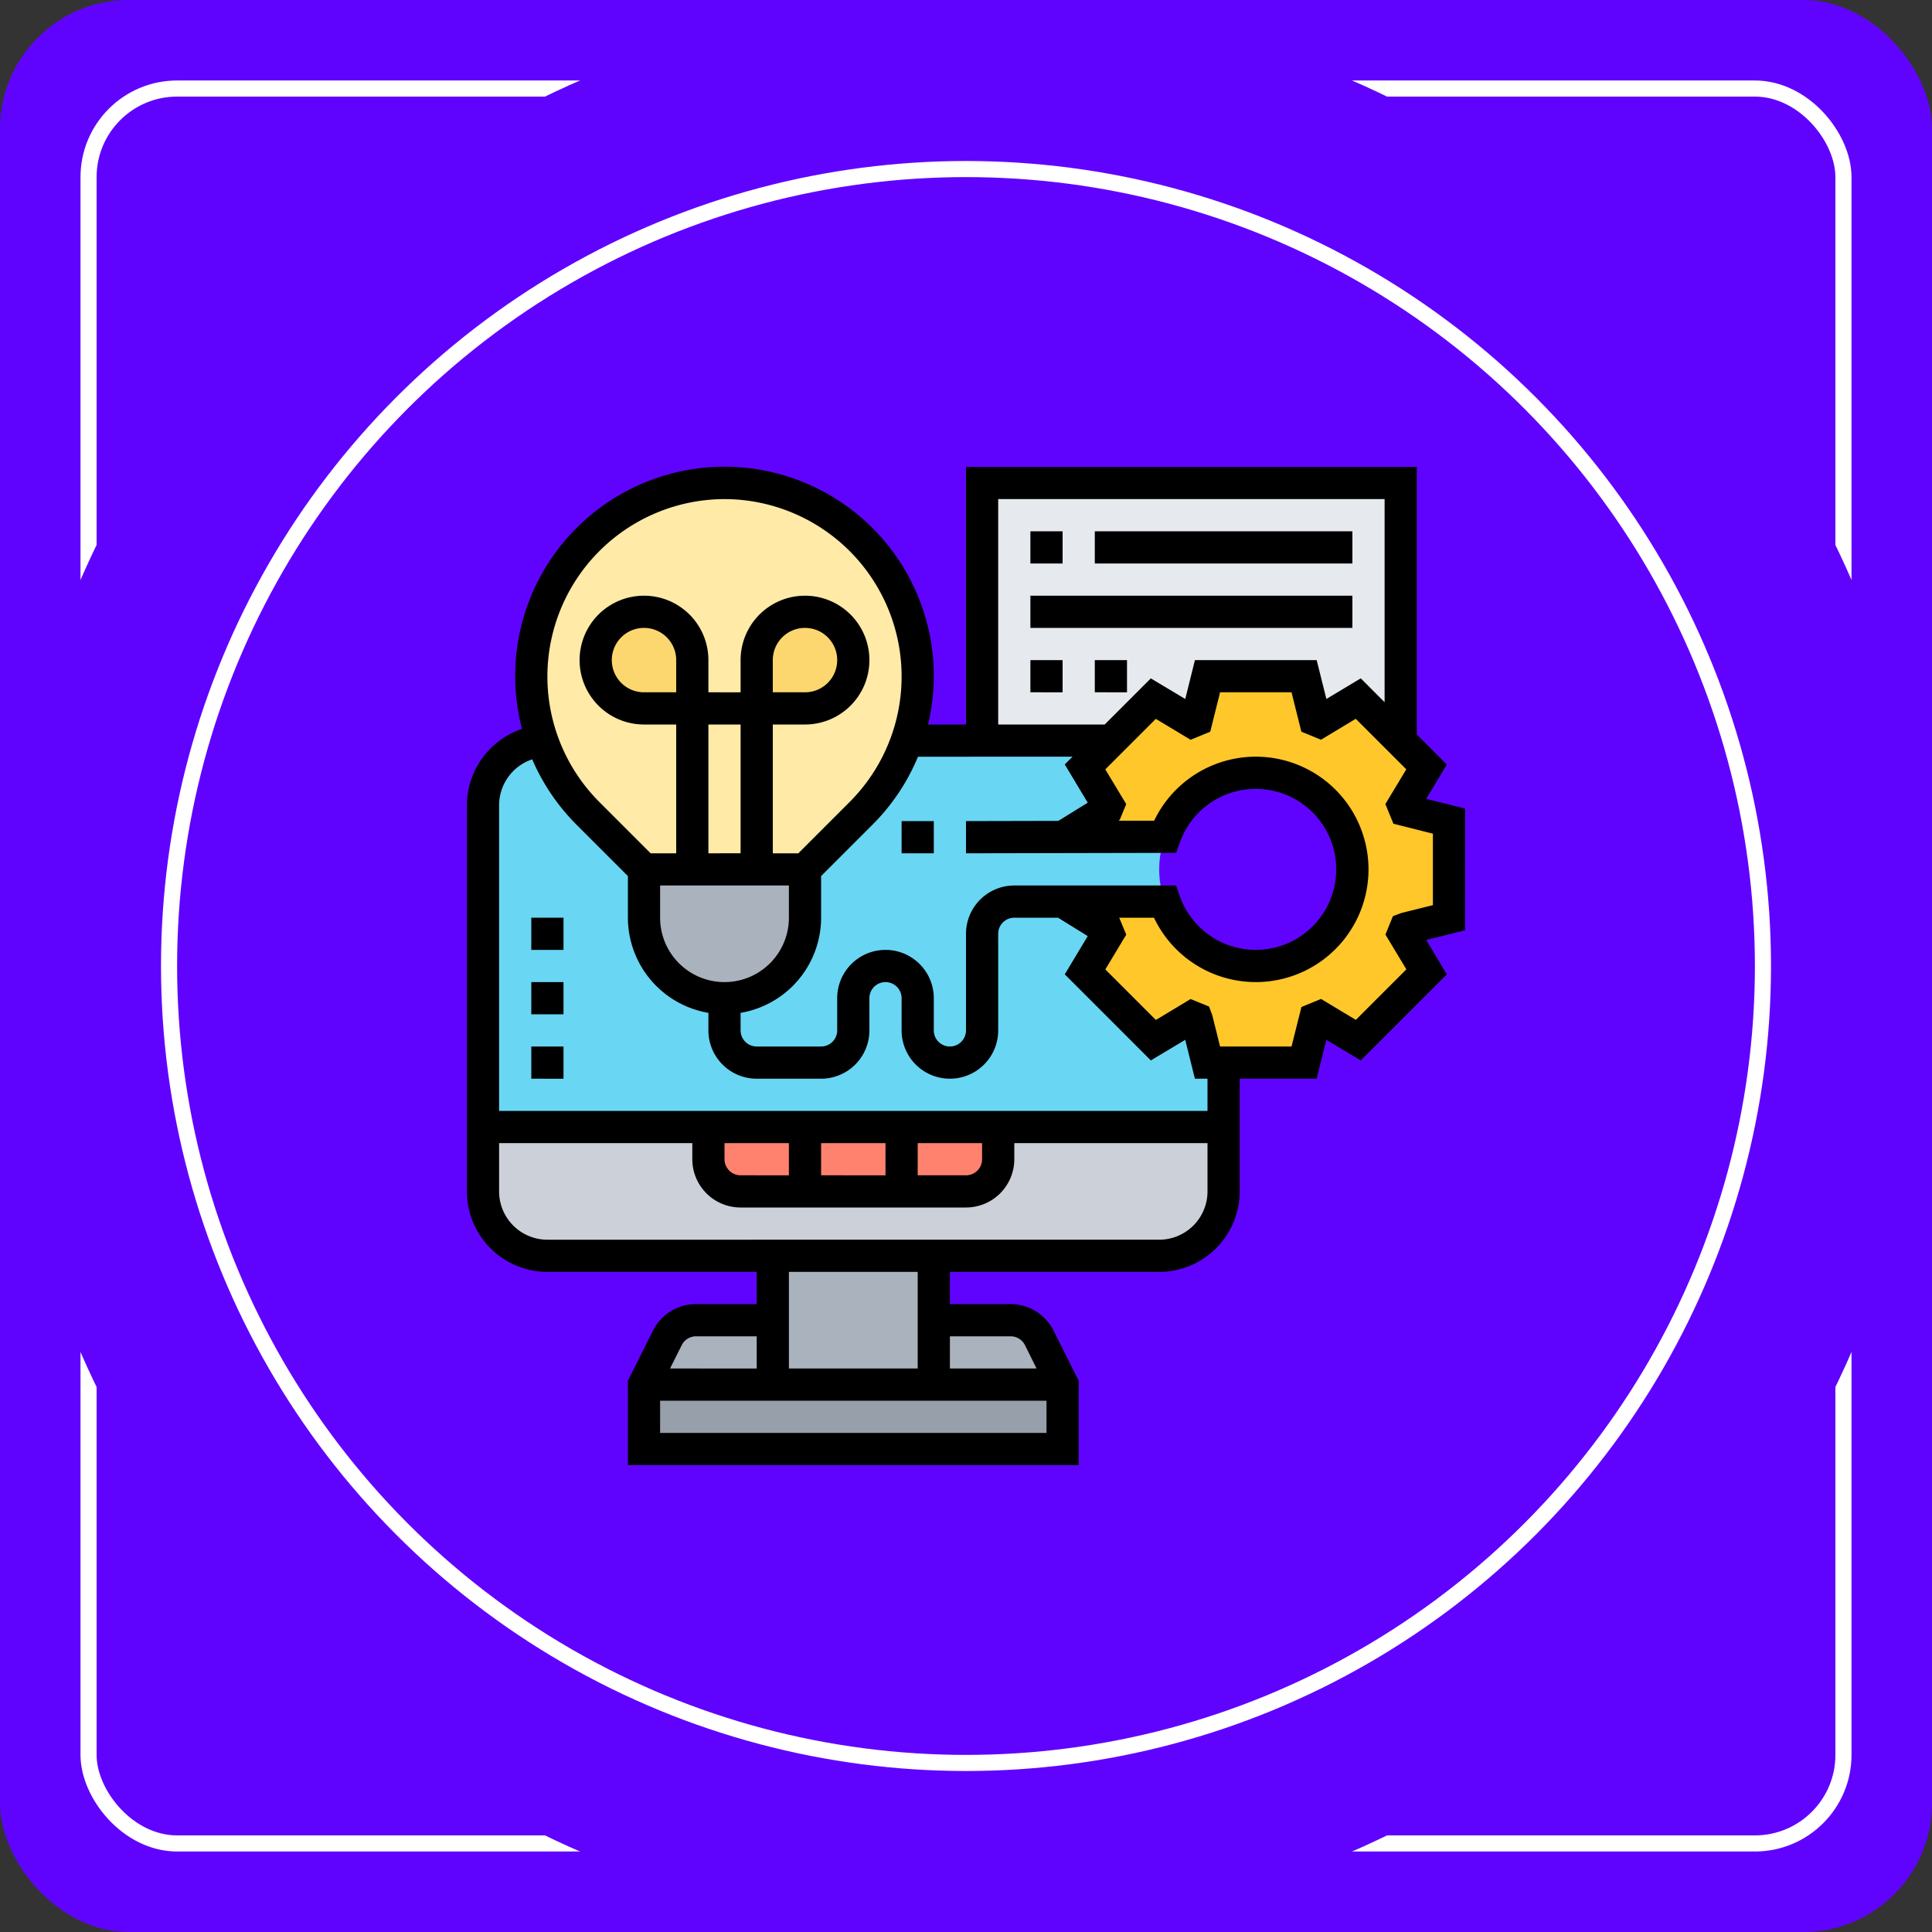 <svg xmlns="http://www.w3.org/2000/svg" width="120" height="120" viewBox="0 0 120 120">
  <rect x="0" y="0" width="120" height="120" fill="#333333" stroke="none"/>
  <g id="Group_1169217" data-name="Group 1169217" transform="translate(-64 -6445)">
    <rect id="Rectangle_402033" data-name="Rectangle 402033" width="120" height="120" rx="8" transform="translate(64 6445)" fill="#6003fe"/>
    <g id="Rectangle_412110" data-name="Rectangle 412110" transform="translate(69 6450)" fill="none" stroke="#fff" stroke-width="1">
      <rect width="110" height="110" rx="6" stroke="none"/>
      <rect x="0.5" y="0.5" width="109" height="109" rx="5.5" fill="none"/>
    </g>
    <g id="Group_1155336" data-name="Group 1155336" transform="translate(-325 -2)">
      <circle id="Ellipse_13473" data-name="Ellipse 13473" cx="60" cy="60" r="60" transform="translate(389 6447)" fill="#6003fe"/>
      <g id="Ellipse_13474" data-name="Ellipse 13474" transform="translate(399 6457)" fill="none" stroke="#fff" stroke-width="1">
        <circle cx="50" cy="50" r="50" stroke="none"/>
        <circle cx="50" cy="50" r="49.5" fill="none"/>
      </g>
      <g id="Group_1172201" data-name="Group 1172201" transform="translate(417 6475)">
        <path id="Path_943519" data-name="Path 943519" d="M38,58v4H12V58H38Z" fill="#969faa"/>
        <g id="Group_1172200" data-name="Group 1172200">
          <path id="Path_943520" data-name="Path 943520" d="M36.55,55.11,38,58H30V54h4.76a2,2,0,0,1,1.79,1.11Z" fill="#aab2bd"/>
          <path id="Path_943521" data-name="Path 943521" d="M30,54v4H20V50H30Z" fill="#aab2bd"/>
          <path id="Path_943522" data-name="Path 943522" d="M13.45,55.11A2,2,0,0,1,15.24,54H20v4H12Z" fill="#aab2bd"/>
        </g>
        <path id="Path_943523" data-name="Path 943523" d="M48,42v4a4,4,0,0,1-4,4H6a4,4,0,0,1-4-4V42H16v2a2.006,2.006,0,0,0,2,2H32a2.006,2.006,0,0,0,2-2V42Z" fill="#ccd1d9"/>
        <path id="Path_943524" data-name="Path 943524" d="M16,42v2a2.006,2.006,0,0,0,2,2H32a2.006,2.006,0,0,0,2-2V42Z" fill="#ff826e"/>
        <path id="Path_943525" data-name="Path 943525" d="M44,26a6,6,0,0,1,4-5.651V18H6a4,4,0,0,0-4,4V42H48V31.651A6,6,0,0,1,44,26Z" fill="#69d6f4"/>
        <path id="Path_943526" data-name="Path 943526" d="M59,2V18l-.01.02-2.63-2.63-2.38,1.44c-.1-.05-.2-.08-.3-.12L53,14H47l-.68,2.71c-.1.04-.2.07-.3.12l-2.38-1.44L41.03,18H33V2Z" fill="#e6e9ed"/>
        <path id="Path_943527" data-name="Path 943527" d="M22,26v3a5,5,0,0,1-10,0V26H22Z" fill="#aab2bd"/>
        <path id="Path_943528" data-name="Path 943528" d="M17,2A11.984,11.984,0,0,0,5,14v.03a12.1,12.1,0,0,0,.68,3.98,11.968,11.968,0,0,0,2.83,4.5L12,26H22l3.49-3.49A12.048,12.048,0,0,0,29,14.03V14A12,12,0,0,0,17,2Z" fill="#ffeaa7"/>
        <path id="Path_943529" data-name="Path 943529" d="M15,13v3H12a3,3,0,1,1,3-3Z" fill="#fcd770"/>
        <path id="Path_943530" data-name="Path 943530" d="M24.12,10.88A3,3,0,0,1,22,16H19V13a3,3,0,0,1,5.12-2.12Z" fill="#fcd770"/>
        <path id="Path_943531" data-name="Path 943531" d="M38,28h6.34a6,6,0,1,0,.01-4.03l-6.33.02,2.69-1.67c.04-.1.07-.2.12-.3l-1.44-2.38L41.03,18l2.61-2.61,2.38,1.44c.1-.05.2-.08.3-.12L47,14h6l.68,2.71c.1.04.2.07.3.12l2.38-1.44,2.63,2.63,1.62,1.62-1.44,2.38c.05.1.08.2.12.3L62,23v6l-2.71.68c-.04.1-.07.2-.12.3l1.44,2.38-4.25,4.25-2.38-1.44c-.1.05-.2.08-.3.12L53,38H47l-.68-2.71c-.1-.04-.2-.07-.3-.12l-2.38,1.44-4.25-4.25,1.44-2.38c-.05-.1-.08-.2-.12-.3Z" fill="#ffc729"/>
        <path id="Path_943532" data-name="Path 943532" d="M63,22.219l-2.416-.6,1.281-2.134L60,17.616V1H32V17H29.644A13.211,13.211,0,0,0,30,14,13,13,0,1,0,4.422,17.274,5.019,5.019,0,0,0,1,22V46a5.006,5.006,0,0,0,5,5H19v2H15.236a2.986,2.986,0,0,0-2.684,1.658L11,57.764V63H39V57.764l-1.553-3.1A2.984,2.984,0,0,0,34.764,53H31V51H44a5.006,5.006,0,0,0,5-5V39h4.781l.6-2.415,2.136,1.28,5.346-5.347-1.28-2.135,2.414-.6ZM34,3H58V15.615l-1.48-1.481-2.136,1.281L53.781,13H46.219l-.6,2.416L43.48,14.135,40.616,17H34Zm4.616,16-.481.481,1.426,2.376-1.825,1.13L32,23l0,2,13.053-.028.237-.661a5,5,0,1,1-.007,3.356L45.049,27H35a3,3,0,0,0-3,3v6a1,1,0,0,1-2,0V34a3,3,0,0,0-6,0v2a1,1,0,0,1-1,1H19a1,1,0,0,1-1-1V34.91A6,6,0,0,0,23,29V26.414l3.192-3.192A12.988,12.988,0,0,0,29.018,19ZM13,27h8v2a4,4,0,0,1-8,0Zm1-12H12a2,2,0,1,1,2-2Zm4,10H16V17h2ZM17,3a11.02,11.02,0,0,1,7.778,18.807L21.586,25H20V17h2a4,4,0,1,0-4-4v2H16V13a4,4,0,1,0-4,4h2v8H12.414L9.222,21.808A11.021,11.021,0,0,1,17,3Zm3,12V13a2,2,0,1,1,2,2ZM15.236,55H19v2H13.618l.724-1.447A.993.993,0,0,1,15.236,55ZM13,61V59H37v2Zm21.764-6a.994.994,0,0,1,.9.553L36.382,57H31V55ZM29,57H21V51h8Zm15-8H6a3,3,0,0,1-3-3V43H15v1a3,3,0,0,0,3,3H32a3,3,0,0,0,3-3V43H47v3A3,3,0,0,1,44,49ZM33,43v1a1,1,0,0,1-1,1H29V43Zm-6,2H23V43h4Zm-6,0H18a1,1,0,0,1-1-1V43h4Zm26-4H3V22a3.012,3.012,0,0,1,2.057-2.837,13,13,0,0,0,2.75,4.059L11,26.414V29a6.006,6.006,0,0,0,5,5.91V36a3,3,0,0,0,3,3h4a3,3,0,0,0,3-3V34a1,1,0,0,1,2,0v2a3,3,0,0,0,6,0V30a1,1,0,0,1,1-1h2.716l1.845,1.142-1.426,2.376,5.346,5.347,2.136-1.28.6,2.415H47ZM61,28.219l-1.949.487-.534.2-.465,1.142,1.3,2.16-3.139,3.139-2.159-1.3-1.219.5L52.219,37H47.781l-.486-1.949-.2-.534-1.143-.465-2.159,1.3-3.139-3.139,1.3-2.16L41.517,29l0,0h2.159a7,7,0,1,0,.011-6.025l-2.21,0,.075-.06.4-.97-1.3-2.158,3.139-3.138,2.159,1.3,1.22-.5L47.781,15h4.438l.611,2.446,1.22.5,2.159-1.3,3.139,3.138-1.3,2.158.5,1.22L61,23.781Z"/>
        <path id="Path_943533" data-name="Path 943533" d="M28,23h2v2H28Z"/>
        <path id="Path_943534" data-name="Path 943534" d="M36,5h2V7H36Z"/>
        <path id="Path_943535" data-name="Path 943535" d="M40,5H56V7H40Z"/>
        <path id="Path_943536" data-name="Path 943536" d="M36,9H56v2H36Z"/>
        <path id="Path_943537" data-name="Path 943537" d="M36,13h2v2H36Z"/>
        <path id="Path_943538" data-name="Path 943538" d="M40,13h2v2H40Z"/>
        <path id="Path_943539" data-name="Path 943539" d="M5,33H7v2H5Z"/>
        <path id="Path_943540" data-name="Path 943540" d="M5,37H7v2H5Z"/>
        <path id="Path_943541" data-name="Path 943541" d="M5,29H7v2H5Z"/>
      </g>
    </g>
  </g>
</svg>
